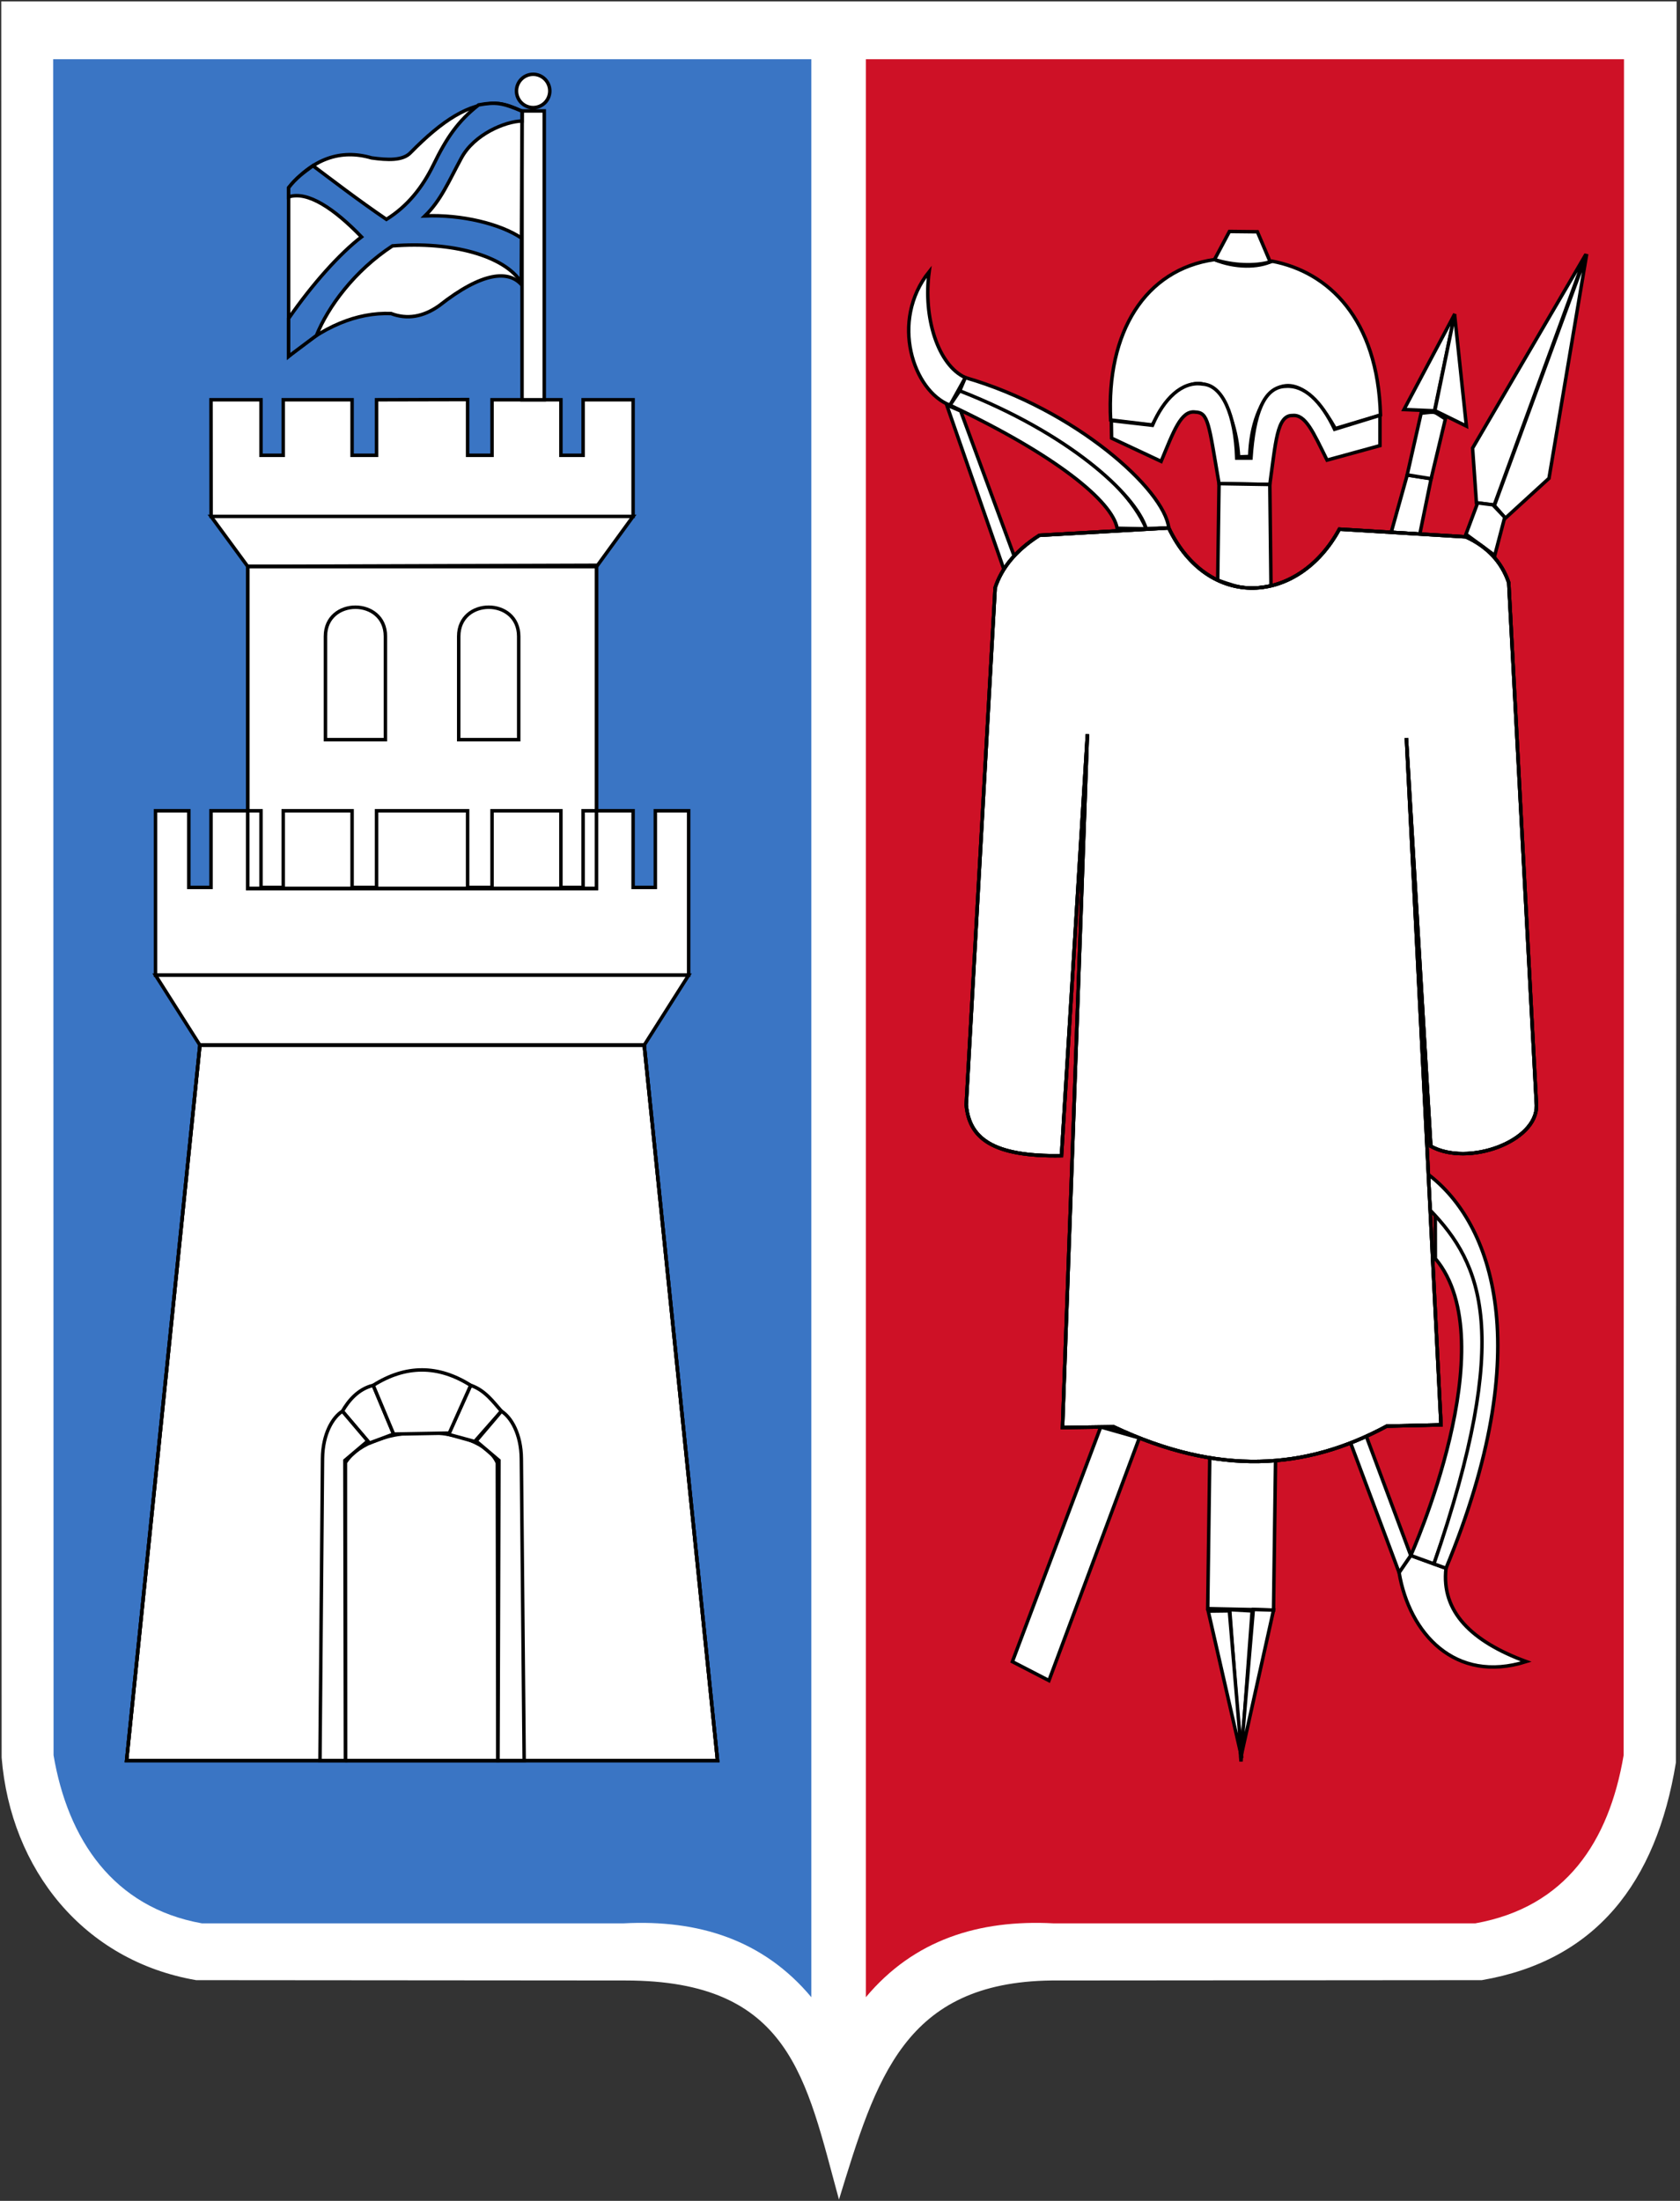 <svg viewBox="0 0 484 634" fill="none"
  xmlns="http://www.w3.org/2000/svg">
  <rect x="0" y="0" width="484" height="634" fill="#333333" stroke="none"/>
  <path d="M180.155 570.518L56.506 570.42C24.105 564.846 3.076 538.557 0.471 506.293L0.365 0.414H483.043L482.819 507.749C477.15 542.471 459.663 564.784 426.902 570.42L302.929 570.518C260.472 571.029 252.394 598.829 241.704 633.634C232.186 598.827 227.848 570.518 180.154 570.518H180.155Z" fill="white"/>
  <path d="M467.864 17.058L467.762 505.637C463.528 530.603 451.051 549.385 425.052 554.054H303.468C281.973 552.935 263.277 558.807 249.45 575.333L249.451 17.058H467.864Z" fill="#CE1126"/>
  <path d="M15.327 17.058H233.741V575.333C219.914 558.807 201.219 552.935 179.723 554.054H58.139C32.687 549.484 19.554 529.962 15.429 505.637L15.327 17.058Z" fill="#3A75C4"/>
  <path d="M273.691 116.735C263.114 112.729 256.303 92.456 267.682 78.272C265.904 91.508 270.233 105.197 278.11 108.779L273.691 116.735Z" fill="white" stroke="black"/>
  <path d="M321.848 152.178C320.426 144.365 303.961 130.959 273.69 116.735L276.494 112.581C296.091 117.555 323.66 136.459 330.243 152.347L321.848 152.178Z" fill="white" stroke="black"/>
  <path d="M330.21 152.266C327.038 142.243 307.757 124.778 276.494 112.581L278.109 108.779C309.732 117.918 335.532 141.062 336.705 152.081L330.21 152.266ZM289.205 164.005L272.744 116.658L276.76 118.391L292.171 160.165L289.205 164.005ZM319.973 120.977C318.677 95.685 329.906 77.608 349.889 74.771C355.842 77.22 362.483 77.117 366.422 75.224C382.798 78.309 396.96 91.902 397.709 119.545L384.704 123.451C371.488 100.183 360.5 113.777 360.036 131.49L356.834 131.613C356.125 117.75 346.94 97.12 331.944 122.415L319.973 120.977Z" fill="white" stroke="black"/>
  <path d="M349.89 74.771L354.196 66.681L362.246 66.766L365.937 75.443C361.548 76.719 355.2 76.49 349.89 74.771ZM320.168 121.16L320.239 126.214L334.52 132.909C338.121 124.229 340.247 118.17 344.31 118.703C348.117 118.815 348.197 121.74 351.199 139.32L365.829 139.561C367.504 127.672 367.856 119.584 372.324 119.702C376.113 119.273 378.301 124.453 382.321 132.545L397.566 128.371V119.643L384.496 123.661C380.615 115.513 375.742 110.912 370.479 111.284C364.001 111.379 361.258 119.441 360.394 131.972H356.293C355.914 119.458 352.174 110.953 346.499 110.645C340.508 109.653 335.222 115.023 332.016 122.522L320.168 121.16Z" fill="white" stroke="black"/>
  <path d="M351.199 139.32L365.829 139.562L366.16 168.756C359.555 170.004 357.767 169.574 350.815 167.136L351.199 139.32ZM400.805 153.342L405.407 136.843L412.296 137.906L409.042 153.856L400.805 153.342Z" fill="white" stroke="black"/>
  <path d="M409.416 119.025C414.136 118.569 412.69 118.387 416.41 120.685L412.297 137.907L405.401 136.798L409.416 119.025ZM419.119 90.42L413.266 118.344L404.482 117.979L419.119 90.42Z" fill="white" stroke="black"/>
  <path d="M419.058 90.614L422.463 122.751L413.378 118.283L419.058 90.614ZM425.355 144.854L424.245 129.095L456.898 73.242L430.463 145.517L425.355 144.854ZM430.53 145.627L457.119 73.176L446.255 137.789L433.682 149.282L430.53 145.627Z" fill="white" stroke="black"/>
  <path d="M422.328 153.898L425.704 144.864L430.082 145.415L433.506 149.017L430.629 159.999L422.328 153.898ZM357.535 507.423L354.271 463.695L360.735 464.06L357.535 507.423Z" fill="white" stroke="black"/>
  <path d="M291.663 478.674L317.112 411.068L328.242 414.223L302.194 484.114L291.663 478.674ZM348.527 419.948L367.477 420.751L366.898 463.801L347.938 463.401L348.527 419.948ZM348.085 464.108L354.171 464.034L357.743 506.409L348.085 464.108Z" fill="white" stroke="black"/>
  <path d="M357.455 506.354L361.077 463.634L366.901 463.817L357.455 506.354ZM406.434 448.086L416.585 451.77C415.18 464.316 423.952 472.853 439.685 478.648C419.209 485.132 405.984 470.509 403.071 452.988L406.434 448.086Z" fill="white" stroke="black"/>
  <path d="M393.592 413.666L406.434 448.086L403.071 452.988L389.103 415.666L393.592 413.666ZM413.522 362.562L413.498 349.53C433.191 366.599 432.116 397.003 413.11 450.509L406.434 448.086C406.434 448.086 433.983 386.884 413.522 362.562Z" fill="white"/>
  <path d="M406.434 448.086L393.592 413.666L389.103 415.666L403.071 452.988L406.434 448.086ZM406.434 448.086L413.11 450.509C432.116 397.003 433.191 366.599 413.498 349.53L413.522 362.562C433.983 386.884 406.434 448.086 406.434 448.086Z" stroke="black"/>
  <path d="M413.109 450.508C435.931 384.164 426.903 364.062 412.027 348.612L411.51 338.355C429.895 352.347 443.001 388.102 416.585 451.77L413.109 450.508ZM36.475 507.158H206.715L185.595 301.078H57.595L36.475 507.158Z" fill="white" stroke="black"/>
  <path d="M422.319 154.65C428.508 157.486 432.621 161.879 434.656 167.83L442.645 318.43C442.886 328.843 422.94 336.14 412.211 330.196L405.171 212.585L415.144 410.45L399.532 410.817C376.091 423.475 351.027 425.228 320.834 411.011L306.11 411.23L313.273 211.512L305.808 332.913C285.773 333.271 279.189 327.755 278.368 318.246L286.698 169.302C288.51 163.785 292.432 158.69 299.436 154.213L336.705 152.081C348.092 175.915 374.002 174.293 385.869 152.434L422.319 154.65ZM60.824 148.757L60.795 115.157H75.195V131.157H81.595V115.157H101.435V131.157H108.475V115.157L134.715 115.1V131.157H141.755V115.157H161.595V131.157H167.995V115.157H182.395V148.757H60.824ZM71.355 163.158L60.795 148.758H182.395L172.155 162.838L71.355 163.158ZM171.835 163.158H71.355V255.958H171.835V163.158Z" fill="white"/>
  <path d="M71.355 163.158L60.795 148.758H182.395L172.155 162.838L71.355 163.158ZM71.355 163.158H171.835V255.958H71.355V163.158ZM422.319 154.65C428.508 157.486 432.621 161.879 434.656 167.83L442.645 318.43C442.886 328.843 422.94 336.14 412.211 330.196L405.171 212.585L415.144 410.45L399.532 410.817C376.091 423.475 351.027 425.228 320.834 411.011L306.11 411.23L313.273 211.512L305.808 332.913C285.773 333.271 279.189 327.755 278.368 318.246L286.698 169.302C288.51 163.785 292.432 158.69 299.436 154.213L336.705 152.081C348.092 175.915 374.002 174.293 385.869 152.434L422.319 154.65ZM60.824 148.757L60.795 115.157H75.195V131.157H81.595V115.157H101.435V131.157H108.475V115.157L134.715 115.1V131.157H141.755V115.157H161.595V131.157H167.995V115.157H182.395V148.757H60.824Z" stroke="black"/>
  <path d="M44.795 280.918V233.558H54.395V255.638H60.795V233.558H75.195V255.638H81.595V233.558H101.435V255.638H108.475V233.558H134.715V255.638H141.755V233.558H161.595V255.638H167.995V233.558H182.395V255.638H188.795V233.558H198.395V280.918H44.795Z" fill="white" stroke="black"/>
  <path d="M57.595 301.078L44.795 280.918H198.395L185.595 301.078H57.595ZM99.515 507.158V421.334C107.132 409.378 138.337 409.981 143.281 421.421L143.429 507.157H99.475L99.515 507.158Z" fill="white" stroke="black"/>
  <path d="M106.434 415.708L98.646 406.523C100.365 403.562 103.136 400.124 107.529 399.073L113.402 413.111L106.434 415.708ZM136.751 415.263L144.463 406.524C142.242 404.018 139.733 400.436 135.603 399.075L129.195 413.195L136.751 415.263Z" fill="white" stroke="black"/>
  <path d="M113.4 413.113L107.527 399.075C116.886 393.154 126.244 393.154 135.603 399.075L129.444 412.826L113.4 413.113ZM92.181 507.158L92.914 420.188C92.974 413.076 95.855 408.27 98.646 406.524L105.951 415.119L99.362 420.705L99.511 507.157L92.181 507.158ZM151.01 507.158L150.196 420.188C150.13 413.076 147.255 408.27 144.464 406.524L137.159 415.119L143.748 420.705L143.465 507.157L151.01 507.158ZM156.795 31.958H150.395V115.158H156.795V31.958ZM153.595 30.998C154.868 30.998 156.089 30.492 156.989 29.592C157.889 28.692 158.395 27.471 158.395 26.198C158.395 24.925 157.889 23.704 156.989 22.804C156.089 21.904 154.868 21.398 153.595 21.398C152.322 21.398 151.101 21.904 150.201 22.804C149.301 23.704 148.795 24.925 148.795 26.198C148.795 27.471 149.301 28.692 150.201 29.592C151.101 30.492 152.322 30.998 153.595 30.998Z" fill="white" stroke="black"/>
  <path d="M93.755 213.078V183.318C93.755 172.118 111.035 172.118 111.035 183.318V213.078H93.755ZM132.155 213.078V183.318C132.155 172.118 149.435 172.118 149.435 183.318V213.078H132.155ZM83.144 54.081C90.119 45.736 98.089 42.872 107.057 45.487C111.541 46.11 116.024 46.359 118.266 43.993C127.607 34.465 135.143 29.802 142.803 29.802C145.356 29.802 148.032 30.977 150.398 32.036L150.173 81.925C146.5 77.938 139.128 78.117 126.486 88.082C121.878 91.32 117.27 92.068 112.662 90.324C102.822 89.951 92.983 94.061 83.144 102.654V54.081Z" fill="white" stroke="black"/>
  <path d="M422.319 154.65C428.508 157.486 432.621 161.879 434.657 167.83L442.645 318.43C442.886 328.843 422.94 336.14 412.211 330.196L405.171 212.585L415.144 410.45L399.532 410.817C376.091 423.475 351.027 425.228 320.834 411.011L306.11 411.23L313.273 211.512L305.808 332.913C285.773 333.271 279.189 327.755 278.368 318.246L286.698 169.302C288.51 163.785 292.432 158.69 299.436 154.213L336.705 152.081C348.092 175.915 374.002 174.293 385.869 152.434L422.319 154.65Z" stroke="black"/>
  <path d="M422.319 154.65C428.508 157.486 432.621 161.879 434.657 167.83L442.645 318.43C442.886 328.843 422.94 336.14 412.211 330.196L405.171 212.585L415.144 410.45L399.532 410.817C376.091 423.475 351.027 425.228 320.834 411.011L306.11 411.23L313.273 211.512L305.808 332.913C285.773 333.271 279.189 327.755 278.368 318.246L286.698 169.302C288.51 163.785 292.432 158.69 299.436 154.213L336.705 152.081C348.092 175.915 374.002 174.293 385.869 152.434L422.319 154.65ZM36.475 507.158H206.715L185.595 301.078H57.595L36.475 507.158Z" stroke="black"/>
  <path d="M36.475 507.158H206.715L185.595 301.078H57.595L36.475 507.158ZM171.835 163.158H71.355V255.958H171.835V163.158Z" stroke="black"/>
  <path d="M171.835 163.158H71.355V255.958H171.835V163.158Z" stroke="black"/>
  <path d="M91.163 96.643C94.517 88.348 102.135 77.991 113.067 70.832C130.056 69.488 145.313 73.602 150.177 81.352L150.235 68.59C144.211 64.495 132.996 61.748 122.426 62.198C127.086 57.629 129.224 52.34 132.926 45.505C136.627 38.671 145.509 34.982 150.387 34.852L150.399 32.035C144.765 29.628 142.901 29.314 137.89 30.219C131.893 34.911 128.62 39.798 124.86 47.513C121.719 53.957 117.449 59.375 111.329 63.193C102.783 57.368 94.92 51.295 90.163 47.743C87.634 49.579 85.193 51.335 83.145 54.081V56.726C88.593 54.906 96.347 60.141 104.145 68.242C97.992 72.956 90.056 81.73 83.145 91.747V102.654L91.163 96.643Z" fill="#3A75C4" stroke="black"/>
</svg>
